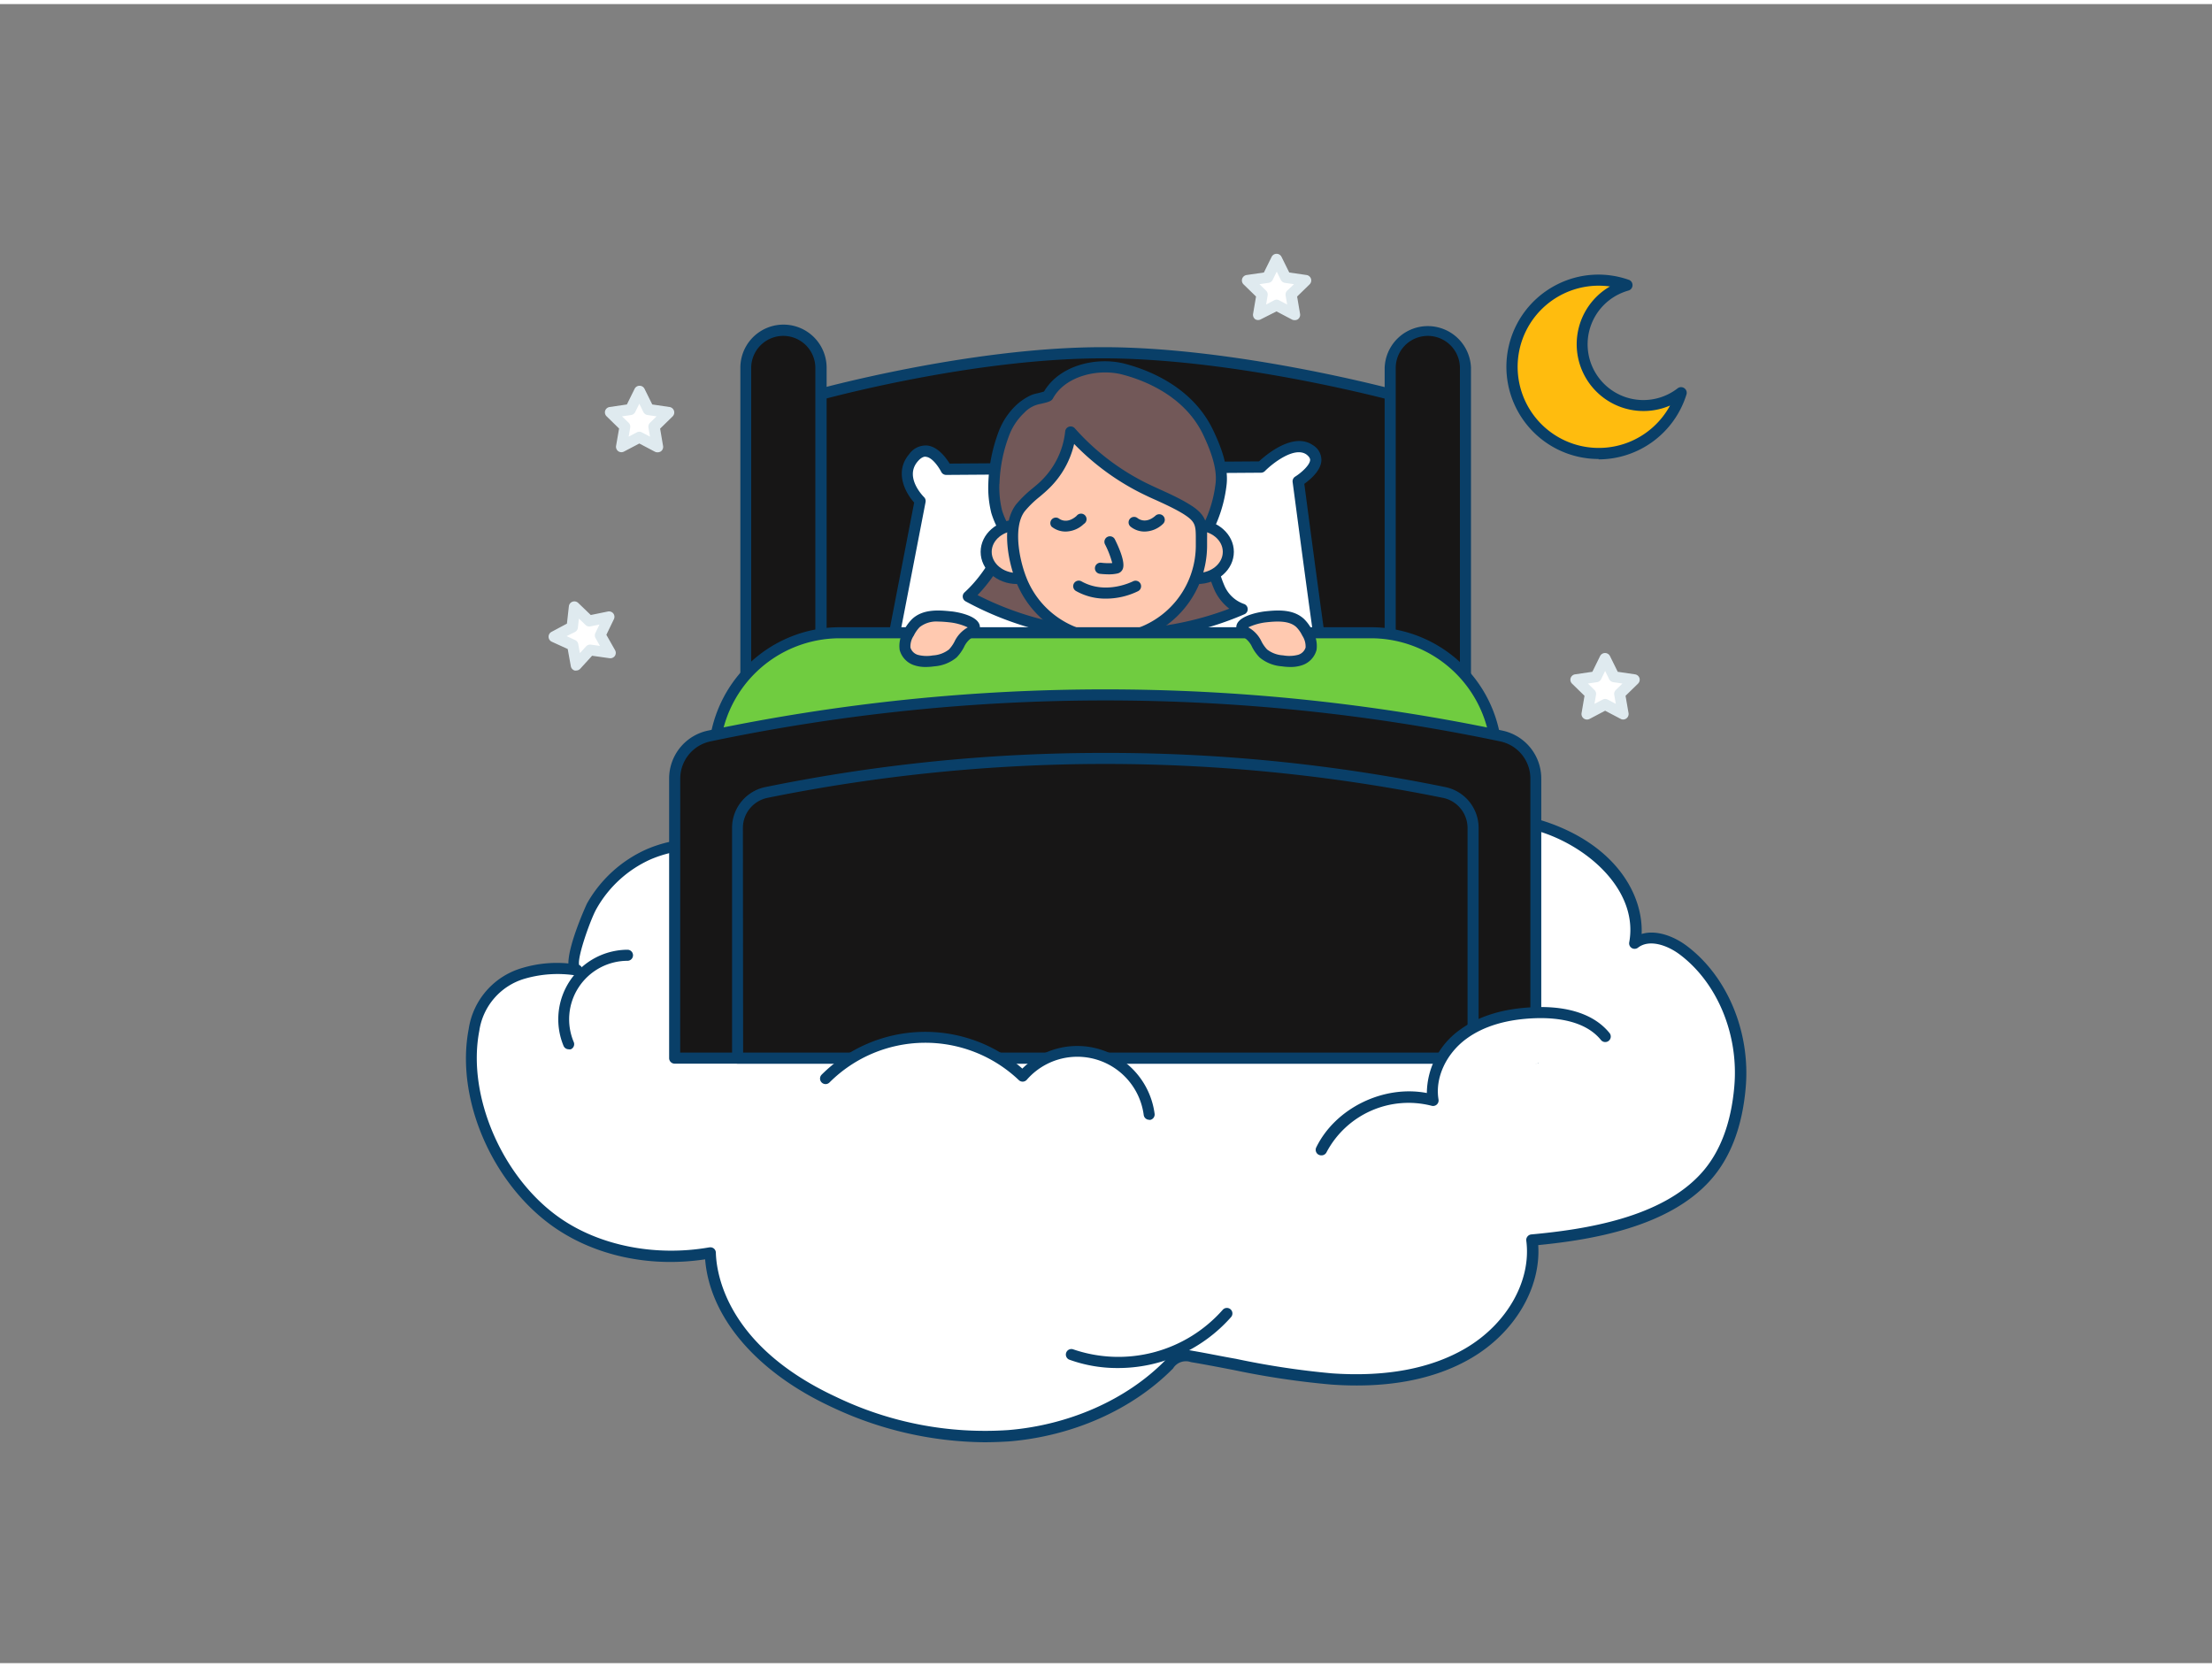 <svg xmlns="http://www.w3.org/2000/svg" viewBox="0 0 400 300" width="406" height="306" class="illustration"><rect x="0" y="0" width="400" height="300" fill="#808080" stroke="none"/><g id="_397_dream__outline" data-name="#397_dream__outline"><path d="M133.17,153a23.61,23.61,0,0,1,9.82,5.74c-.82-.82,10.76-5.37,11.71-5.61,4.05-1,6.37-2.75,10-4.7,8.48-4.55,18.92-6.5,28.47-6.42,17.49.15,35.25,6.16,47.71,18.17,1.18,1.14,10.58-6.71,11.58-7.36,8.09-5.16,18.53-7,27.54-3.68,8.39,3.06,17.46,10.93,15.62,20.79,2.52-2,6.26-.67,8.81,1.26,7.48,5.65,11,15.58,10.22,24.68-.51,5.87-2.24,11.86-6.18,16.24-7.36,8.2-21,10.49-31.44,11.45,1,8.13-4.23,16.2-11.51,20.47s-16.22,5.26-24.74,4.66-16.84-2.67-25.25-4.08a4.73,4.73,0,0,0-2.05,0,5,5,0,0,0-2.11,1.52c-7.48,7.57-18.14,12-29,12.84a63.3,63.3,0,0,1-31.61-6.12c-11.33-5.26-22-14.88-22.32-26.95-9.53,1.71-19.86,0-27.71-5.48-10.62-7.38-17.4-22.38-15-34.84a12.58,12.58,0,0,1,9-10.23,22.1,22.1,0,0,1,9.64-.59c-2.13-.29,1.93-10.25,2.64-11.52a22.21,22.21,0,0,1,10.34-9.43A23.2,23.2,0,0,1,133.17,153Z" fill="#fff"></path><path d="M177.94,260.06a65.81,65.81,0,0,1-27.59-6.39c-13.57-6.31-22-16.22-22.84-26.69-9.91,1.51-19.82-.59-27.34-5.82C89,213.35,82.32,197.94,84.76,185.3a13.58,13.58,0,0,1,9.67-11,21.83,21.83,0,0,1,8.35-.82c0-3.55,3.32-10.75,3.36-10.83A23.22,23.22,0,0,1,117,152.8a24,24,0,0,1,16.51-.8,24.71,24.71,0,0,1,9.47,5.25c2.91-2.11,11.43-5.11,11.52-5.14a26.82,26.82,0,0,0,7.34-3.25c.77-.43,1.56-.89,2.43-1.36,8-4.31,18.31-6.65,28.95-6.54,18.67.16,36.22,6.81,48.2,18.26,1-.21,4-2.25,8.92-6.05.93-.73,1.39-1.09,1.63-1.24,8.83-5.64,19.45-7.05,28.41-3.78,12,4.37,16.77,13,16.48,20,2.76-.83,6,.51,8.21,2.19,7.31,5.52,11.48,15.56,10.61,25.57-.61,7.09-2.77,12.76-6.43,16.82-7.49,8.34-21.1,10.7-31.09,11.68.51,7.73-4.25,15.83-12.1,20.43-6.64,3.89-15.16,5.51-25.31,4.79A149.88,149.88,0,0,1,223.1,247c-2.54-.49-5.16-1-7.75-1.43a2.71,2.71,0,0,0-3.22,1.14c-7.37,7.47-18.16,12.25-29.67,13.2C181,260,179.46,260.06,177.94,260.06Zm-49.49-35.25a1,1,0,0,1,.64.22,1,1,0,0,1,.36.75c.1,3.79,1.94,16.87,21.74,26.08a62.08,62.08,0,0,0,31.11,6c11-.9,21.36-5.47,28.35-12.54a5.84,5.84,0,0,1,2.55-1.79,5.91,5.91,0,0,1,2.49,0c2.6.44,5.24,1,7.79,1.44a147.71,147.71,0,0,0,17.36,2.63c9.74.68,17.87-.84,24.16-4.52,7.52-4.41,11.95-12.24,11-19.48a1,1,0,0,1,.22-.75,1,1,0,0,1,.69-.37c9.73-.9,23.51-3,30.79-11.13,3.35-3.73,5.35-9,5.92-15.66.81-9.33-3.05-18.68-9.83-23.8-2.33-1.76-5.58-2.83-7.58-1.27a1,1,0,0,1-1.14.07,1,1,0,0,1-.46-1c1.62-8.72-6.31-16.49-15-19.66-8.25-3-18.46-1.64-26.65,3.59-.17.11-.8.6-1.48,1.13-7.67,6-10.11,7.28-11.33,6.1-11.63-11.21-28.77-17.73-47-17.89-10.31-.1-20.24,2.15-28,6.31-.86.45-1.64.9-2.38,1.33a28.91,28.91,0,0,1-7.85,3.45c-1,.26-9.45,3.65-11,4.84a1,1,0,0,1-1.68.51,22.65,22.65,0,0,0-9.4-5.49h0a22,22,0,0,0-15.14.73,21.14,21.14,0,0,0-9.86,9c-1,1.75-3.47,8.61-3.12,10.11a1,1,0,0,1-.53,1.91h0a21.28,21.28,0,0,0-9.21.55,11.57,11.57,0,0,0-8.31,9.47c-2.26,11.71,4.15,26.57,14.59,33.83,7.26,5.06,17.35,7,27,5.31Zm-23.94-51.13Z" fill="#093f68"></path><path d="M147.41,70.81s27.59-7.75,52-7.75,52.9,7.75,52.9,7.75v63H147.41Z" fill="#171616"></path><path d="M252.35,134.83H147.41a1,1,0,0,1-1-1v-63a1,1,0,0,1,.73-1c.28-.08,28-7.79,52.31-7.79s52.87,7.71,53.16,7.79a1,1,0,0,1,.74,1v63A1,1,0,0,1,252.35,134.83Zm-103.94-2H251.35V71.58c-4.62-1.2-30-7.52-51.9-7.52s-46.52,6.31-51,7.52Z" fill="#093f68"></path><path d="M238.88,116.53c-.26-.78-4.14-30.22-4.14-30.22s5.43-3.36,2.07-5.68-8.78,3.1-8.78,3.1l-56.93.4s-2.81-5.7-5.91-2.08,1.2,7.82,1.2,7.82l-5.51,28.46Z" fill="#fff"></path><path d="M160.88,119.33a1,1,0,0,1-.76-.35,1,1,0,0,1-.22-.84l5.41-28c-1.67-1.86-3.6-5.61-.88-8.78a3.65,3.65,0,0,1,3.3-1.53c1.94.25,3.35,2.24,4,3.26l55.94-.4c1.27-1.19,6.22-5.37,9.75-2.93a3.13,3.13,0,0,1,1.53,2.66c0,1.91-2.07,3.6-3.09,4.33,1.52,11.55,3.79,28.5,4,29.46a1,1,0,0,1-.18.87,1,1,0,0,1-.76.41l-78,1.8Zm6.45-37.49c-.26,0-.74.11-1.38.86-2.45,2.85,1,6.31,1.14,6.45a1,1,0,0,1,.28.91L162.1,117.3l75.6-1.75c-.73-4.78-2.93-21.41-3.95-29.11a1,1,0,0,1,.47-1c1.1-.69,2.66-2.09,2.69-3,0-.12,0-.49-.67-1-2.18-1.51-6.16,1.64-7.5,3a1,1,0,0,1-.7.3l-56.94.4h0a1,1,0,0,1-.9-.56c-.33-.65-1.53-2.57-2.72-2.71Z" fill="#093f68"></path><path d="M218.74,90.69c-.92,3.06-.33,6.34.26,9.48a21.48,21.48,0,0,0,1.57,5.49,7.05,7.05,0,0,0,4.09,3.77,56.88,56.88,0,0,1-49.56-2.33c5.38-4.93,7.94-12.12,10.61-18.92A21.11,21.11,0,0,1,188.32,83,13.42,13.42,0,0,1,200,78.15a20.39,20.39,0,0,1,11.74,5.41c3.2,2.85,5.8,6.65,6.25,10.91" fill="#725858"></path><path d="M202.36,115a57.49,57.49,0,0,1-27.75-7,1,1,0,0,1-.51-.76,1,1,0,0,1,.32-.86c4.85-4.44,7.38-10.92,9.82-17.19l.53-1.35a22,22,0,0,1,2.75-5.41A14.31,14.31,0,0,1,200,77.16a21.42,21.42,0,0,1,12.34,5.65,21.07,21.07,0,0,1,5.48,7.41,1,1,0,0,1,1.84.76c-.88,2.9-.26,6.14.29,9a20.45,20.45,0,0,0,1.48,5.22,6,6,0,0,0,3.48,3.26,1,1,0,0,1,.11,1.88A56.79,56.79,0,0,1,202.36,115Zm-25.59-8.13a56.26,56.26,0,0,0,45.53,2.46,9.08,9.08,0,0,1-2.62-3.23,21.72,21.72,0,0,1-1.66-5.74,39.4,39.4,0,0,1-.74-5.15,1,1,0,0,1-.32-.63c-.37-3.56-2.47-7.21-5.91-10.28a19.48,19.48,0,0,0-11.16-5.15,12.47,12.47,0,0,0-10.77,4.46,20.2,20.2,0,0,0-2.48,4.94l-.53,1.35C183.75,96,181.31,102.19,176.77,106.87Z" fill="#093f68"></path><path d="M179.72,86.74a27.91,27.91,0,0,1,1.72-8.86,12,12,0,0,1,3.08-4.71,9.63,9.63,0,0,1,2.35-1.54,20.94,20.94,0,0,0,2.65-.83c2.61-4.79,9.35-6,13.72-4.79,6.3,1.68,12.35,5.38,15.23,11.43,1.32,2.76,2.72,6.34,2.33,9.4a23.93,23.93,0,0,1-4.49,11.33c-2.63,3.47-8.07,7.89-12.78,7-2.34-.45-4.62-1.18-7-1.61a29.09,29.09,0,0,1-8.54-2.73c-3.6-1.9-6.71-5.05-7.76-9A18.73,18.73,0,0,1,179.72,86.74Z" fill="#725858"></path><path d="M204.87,106.26a7.93,7.93,0,0,1-1.53-.15c-1.12-.21-2.23-.5-3.31-.77s-2.44-.62-3.67-.84a29.85,29.85,0,0,1-8.84-2.82,15.92,15.92,0,0,1-8.25-9.62,18.81,18.81,0,0,1-.55-5.35h0a28.92,28.92,0,0,1,1.79-9.19,12.86,12.86,0,0,1,3.35-5.09,10.62,10.62,0,0,1,2.58-1.71,6.61,6.61,0,0,1,1.21-.35c.31-.08.85-.22,1.14-.31,2.85-4.84,9.66-6.35,14.71-5,4.35,1.15,12.19,4.24,15.88,12,1.25,2.62,2.86,6.5,2.41,10a24.78,24.78,0,0,1-4.68,11.8C215,101.52,210,106.26,204.87,106.26Zm-24.15-19.5a17.5,17.5,0,0,0,.48,4.79,13.91,13.91,0,0,0,7.26,8.36,28.11,28.11,0,0,0,8.25,2.62c1.31.24,2.58.56,3.82.87,1,.27,2.13.54,3.19.75,4.34.85,9.43-3.47,11.8-6.59a22.8,22.8,0,0,0,4.29-10.85c.28-2.2-.45-5.09-2.24-8.84C214.23,70.88,207,68.05,203,67c-4.3-1.14-10.33.18-12.59,4.3-.27.51-.79.66-2.26,1a5.26,5.26,0,0,0-2.94,1.61,10.92,10.92,0,0,0-2.81,4.32,26.71,26.71,0,0,0-1.66,8.52Z" fill="#093f68"></path><ellipse cx="183.92" cy="99.05" rx="5.59" ry="4.82" fill="#ffc9b0"></ellipse><path d="M183.92,104.87c-3.63,0-6.59-2.61-6.59-5.82s3-5.82,6.59-5.82,6.6,2.61,6.6,5.82S187.56,104.87,183.92,104.87Zm0-9.64c-2.53,0-4.59,1.72-4.59,3.82s2.06,3.82,4.59,3.82,4.6-1.71,4.6-3.82S186.46,95.23,183.92,95.23Z" fill="#093f68"></path><ellipse cx="216.53" cy="99.05" rx="5.59" ry="4.82" fill="#ffc9b0"></ellipse><path d="M216.53,104.87c-3.63,0-6.59-2.61-6.59-5.82s3-5.82,6.59-5.82,6.59,2.61,6.59,5.82S220.17,104.87,216.53,104.87Zm0-9.64c-2.53,0-4.59,1.72-4.59,3.82s2.06,3.82,4.59,3.82,4.59-1.71,4.59-3.82S219.06,95.23,216.53,95.23Z" fill="#093f68"></path><path d="M213,90.43c.49.26,1,.53,1.43.81,3.22,2,2.83,3.1,2.83,6.65a16.87,16.87,0,0,1-32.21,7c-1.64-3.58-3.11-10.42-.52-13.8,1.3-1.7,3.13-2.89,4.65-4.4a15.43,15.43,0,0,0,4.42-9.34,43.38,43.38,0,0,0,13.06,10C208.73,88.46,210.92,89.34,213,90.43Z" fill="#ffc9b0"></path><path d="M200.37,115.76a17.91,17.91,0,0,1-16.25-10.43c-1.7-3.72-3.31-11-.4-14.83a20.54,20.54,0,0,1,3-2.93c.63-.53,1.22-1,1.76-1.57a14.55,14.55,0,0,0,4.14-8.73,1,1,0,0,1,.69-.85,1,1,0,0,1,1.05.29,42.67,42.67,0,0,0,12.75,9.81c.91.45,1.84.88,2.77,1.3,1.19.54,2.42,1.1,3.6,1.73h0c.5.26,1,.54,1.48.84,3.38,2,3.36,3.63,3.32,6.49,0,.31,0,.65,0,1A17.88,17.88,0,0,1,200.37,115.76Zm-6.13-36.22a16.34,16.34,0,0,1-4.38,7.88c-.6.6-1.24,1.15-1.87,1.68a18.09,18.09,0,0,0-2.69,2.62c-2.22,2.91-.93,9.34.64,12.78a15.87,15.87,0,0,0,30.3-6.61c0-.37,0-.72,0-1,0-2.66,0-3.29-2.36-4.76-.45-.27-.91-.53-1.37-.77-1.14-.6-2.34-1.15-3.5-1.68-1-.43-1.9-.87-2.83-1.33A44.74,44.74,0,0,1,194.24,79.54Z" fill="#093f68"></path><path d="M200.53,103.12a16.14,16.14,0,0,1-1.65-.1,1,1,0,0,1,.25-2,11.11,11.11,0,0,0,2,.06,16.48,16.48,0,0,0-1.3-3.37,1,1,0,1,1,1.79-.89c.91,1.84,1.9,4.27,1.39,5.38a1.34,1.34,0,0,1-.89.75A7,7,0,0,1,200.53,103.12Z" fill="#093f68"></path><path d="M199.94,107.51a10.77,10.77,0,0,1-5.37-1.38,1,1,0,1,1,1-1.74c4.48,2.51,9.25,0,9.3,0a1,1,0,0,1,1.36.41,1,1,0,0,1-.41,1.35A13.26,13.26,0,0,1,199.94,107.51Z" fill="#093f68"></path><path d="M192.72,95.38a4,4,0,0,1-2.56-.89A1,1,0,0,1,191.45,93c.24.19,1.51,1.06,3.23-.45A1,1,0,1,1,196,94,4.86,4.86,0,0,1,192.72,95.38Z" fill="#093f68"></path><path d="M207,95.38a4,4,0,0,1-2.56-.89,1,1,0,0,1-.12-1.41,1,1,0,0,1,1.4-.12c.25.19,1.52,1.06,3.23-.45A1,1,0,1,1,210.3,94,4.86,4.86,0,0,1,207,95.38Z" fill="#093f68"></path><path d="M141.64,59h0a6.8,6.8,0,0,1,6.8,6.8V131.7a2.13,2.13,0,0,1-2.13,2.13H137a2.13,2.13,0,0,1-2.13-2.13V65.76A6.8,6.8,0,0,1,141.64,59Z" fill="#171616"></path><path d="M146.32,134.83H137a3.13,3.13,0,0,1-3.12-3.13V65.76a7.8,7.8,0,0,1,15.6,0V131.7A3.13,3.13,0,0,1,146.32,134.83ZM141.64,60a5.8,5.8,0,0,0-5.8,5.8V131.7a1.13,1.13,0,0,0,1.12,1.13h9.36a1.13,1.13,0,0,0,1.12-1.13V65.76A5.8,5.8,0,0,0,141.64,60Z" fill="#093f68"></path><path d="M258.19,59h0a6.8,6.8,0,0,1,6.8,6.8V131.7a2.13,2.13,0,0,1-2.13,2.13h-9.35a2.13,2.13,0,0,1-2.13-2.13V65.76A6.8,6.8,0,0,1,258.19,59Z" fill="#171616"></path><path d="M262.87,134.83h-9.35a3.13,3.13,0,0,1-3.13-3.13V65.76a7.81,7.81,0,0,1,15.61,0V131.7A3.13,3.13,0,0,1,262.87,134.83ZM258.19,60a5.8,5.8,0,0,0-5.8,5.8V131.7a1.13,1.13,0,0,0,1.13,1.13h9.35A1.14,1.14,0,0,0,264,131.7V65.76A5.81,5.81,0,0,0,258.19,60Z" fill="#093f68"></path><path d="M151.84,113.68h96.07a22.73,22.73,0,0,1,22.73,22.73v0a0,0,0,0,1,0,0H129.11a0,0,0,0,1,0,0v0A22.73,22.73,0,0,1,151.84,113.68Z" fill="#70cc40"></path><path d="M270.64,137.41H129.11a1,1,0,0,1-1-1,23.76,23.76,0,0,1,23.73-23.73h96.08a23.75,23.75,0,0,1,23.72,23.73A1,1,0,0,1,270.64,137.41Zm-140.5-2H269.62a21.75,21.75,0,0,0-21.7-20.73H151.84A21.75,21.75,0,0,0,130.14,135.41Z" fill="#093f68"></path><path d="M122,140.09a7.93,7.93,0,0,1,6.23-7.74,349.09,349.09,0,0,1,143.28,0,7.92,7.92,0,0,1,6.22,7.74V190.6H122Z" fill="#171616"></path><path d="M277.74,191.6H122a1,1,0,0,1-1-1V140.09a8.85,8.85,0,0,1,7-8.71,349.79,349.79,0,0,1,143.71,0,8.85,8.85,0,0,1,7,8.71V190.6A1,1,0,0,1,277.74,191.6ZM123,189.6H276.74V140.09a6.87,6.87,0,0,0-5.43-6.76,348,348,0,0,0-142.86,0,6.88,6.88,0,0,0-5.44,6.76Z" fill="#093f68"></path><path d="M133.38,148.93a6.57,6.57,0,0,1,5.31-6.38,308,308,0,0,1,122.38,0,6.58,6.58,0,0,1,5.31,6.38V190.6h-133Z" fill="#171616"></path><path d="M266.38,191.6h-133a1,1,0,0,1-1-1V148.93a7.53,7.53,0,0,1,6.1-7.36,304.64,304.64,0,0,1,61.4-6.16h0a304.42,304.42,0,0,1,61.39,6.16,7.53,7.53,0,0,1,6.11,7.36V190.6A1,1,0,0,1,266.38,191.6Zm-132-2h131V148.93a5.57,5.57,0,0,0-4.52-5.41,307.36,307.36,0,0,0-122,0,5.56,5.56,0,0,0-4.52,5.41Z" fill="#093f68"></path><path d="M171.94,110.81c-2.19-.24-4.68-.39-6.3,1.11a6.54,6.54,0,0,0-1.29,1.82,4.18,4.18,0,0,0-.69,2.84,3,3,0,0,0,2.1,2.07,7.17,7.17,0,0,0,3.06.11,6,6,0,0,0,3.47-1.33c1.14-1.1,1.51-3,2.91-3.69C178.28,112.1,173.37,111,171.94,110.81Z" fill="#ffc9b0"></path><path d="M167.37,119.87a6.39,6.39,0,0,1-1.91-.27,4,4,0,0,1-2.77-2.8,5.2,5.2,0,0,1,.77-3.54,7.79,7.79,0,0,1,1.5-2.08c1.91-1.77,4.66-1.63,7.09-1.36h0c.2,0,4.73.54,5.12,2.58.11.59-.06,1.46-1.5,2.22a4.14,4.14,0,0,0-1.35,1.66,8,8,0,0,1-1.34,1.87,7.08,7.08,0,0,1-4,1.6A11.26,11.26,0,0,1,167.37,119.87Zm2.3-8.21a4.86,4.86,0,0,0-3.36,1,5.92,5.92,0,0,0-1.08,1.56,3.41,3.41,0,0,0-.59,2.15,2,2,0,0,0,1.42,1.33,6.31,6.31,0,0,0,2.63.08,5.24,5.24,0,0,0,2.91-1.07,6.34,6.34,0,0,0,1-1.42,5.75,5.75,0,0,1,2.14-2.42l.26-.16a10.38,10.38,0,0,0-3.16-.9C171.12,111.73,170.38,111.66,169.67,111.66Z" fill="#093f68"></path><path d="M228.78,110.81c2.19-.24,4.69-.39,6.31,1.11a6.54,6.54,0,0,1,1.29,1.82,4.22,4.22,0,0,1,.68,2.84,3,3,0,0,1-2.1,2.07,7.12,7.12,0,0,1-3.05.11,6,6,0,0,1-3.47-1.33c-1.15-1.1-1.52-3-2.91-3.69C222.45,112.1,227.36,111,228.78,110.81Z" fill="#ffc9b0"></path><path d="M233.35,119.87a11.12,11.12,0,0,1-1.57-.12,7.06,7.06,0,0,1-4-1.6,8,8,0,0,1-1.35-1.87,4.12,4.12,0,0,0-1.34-1.66c-1.45-.76-1.61-1.63-1.5-2.22.39-2,4.92-2.56,5.11-2.58h0c2.43-.27,5.18-.41,7.1,1.36a7.53,7.53,0,0,1,1.49,2.08,5.15,5.15,0,0,1,.78,3.54,4,4,0,0,1-2.77,2.8A6.41,6.41,0,0,1,233.35,119.87Zm-7.62-7.17.26.16a5.61,5.61,0,0,1,2.14,2.42,6.36,6.36,0,0,0,1,1.42,5.21,5.21,0,0,0,2.91,1.07,6.26,6.26,0,0,0,2.62-.08,2,2,0,0,0,1.43-1.33,3.54,3.54,0,0,0-.59-2.15,5.7,5.7,0,0,0-1.09-1.56c-1.3-1.2-3.53-1.07-5.52-.85A10.55,10.55,0,0,0,225.73,112.7Z" fill="#093f68"></path><path d="M149.3,194.26a25.54,25.54,0,0,1,35.64-.41,13.11,13.11,0,0,1,22.88,6.9" fill="#fff"></path><path d="M207.82,201.75a1,1,0,0,1-1-.87,12.11,12.11,0,0,0-21.14-6.37,1,1,0,0,1-1.44.07A24.52,24.52,0,0,0,150,195a1,1,0,0,1-1.42,0,1,1,0,0,1,0-1.41,26.53,26.53,0,0,1,36.29-1.1,14.11,14.11,0,0,1,23.92,8.17,1,1,0,0,1-.86,1.12Z" fill="#093f68"></path><path d="M290.26,186.69c-2.9-3.58-8-4.47-12.61-4.31s-9.34,1.17-13.06,3.89-6.24,7.39-5.47,11.93a17.76,17.76,0,0,0-20.2,9" fill="#fff"></path><path d="M238.92,208.18a1,1,0,0,1-.44-.1,1,1,0,0,1-.46-1.34c3.48-7.13,12.2-11.33,20-9.83a14.23,14.23,0,0,1,6-11.45c3.45-2.52,8-3.89,13.61-4.08,4.28-.15,10.08.55,13.43,4.69a1,1,0,0,1-.15,1.4,1,1,0,0,1-1.41-.15c-2.83-3.49-8-4.06-11.8-3.94-5.17.17-9.38,1.42-12.5,3.7-3.69,2.69-5.73,7.09-5.07,11a1,1,0,0,1-1.27,1.13,16.77,16.77,0,0,0-19,8.45A1,1,0,0,1,238.92,208.18Z" fill="#093f68"></path><path d="M102.83,189a1,1,0,0,1-.92-.61A12.58,12.58,0,0,1,113.47,171h0a1,1,0,0,1,0,2,10.58,10.58,0,0,0-9.72,14.69,1,1,0,0,1-.53,1.31A.91.91,0,0,1,102.83,189Z" fill="#093f68"></path><path d="M193.67,244.18a26.11,26.11,0,0,0,28.19-7.41" fill="#fff"></path><path d="M202.07,246.64a25.35,25.35,0,0,1-8.75-1.53,1,1,0,0,1,.69-1.87,25.18,25.18,0,0,0,27.09-7.12,1,1,0,1,1,1.52,1.3A27.25,27.25,0,0,1,202.07,246.64Z" fill="#093f68"></path><path d="M302.18,71.38A11.51,11.51,0,0,0,304,70.21a15.66,15.66,0,1,1-9.8-19.41,11.26,11.26,0,0,0-2,.8,11.08,11.08,0,1,0,10,19.78Z" fill="#ffbc0e"></path><path d="M289.08,82.26a16.67,16.67,0,0,1-7.54-31.54,16.51,16.51,0,0,1,13-.86,1,1,0,0,1,.67,1,1,1,0,0,1-.73.94,10.59,10.59,0,0,0-1.85.72,10.08,10.08,0,1,0,9.09,18h0a10.29,10.29,0,0,0,1.68-1.06,1,1,0,0,1,1.18,0,1,1,0,0,1,.39,1.12,16.67,16.67,0,0,1-15.9,11.75ZM289,50.92A14.67,14.67,0,1,0,302,72.59a12.08,12.08,0,0,1-10.87-21.53A15.69,15.69,0,0,0,289,50.92Zm13.15,20.46h0Z" fill="#093f68"></path><polygon points="103.86 108.97 106.52 111.52 110.13 110.78 108.52 114.09 110.33 117.3 106.69 116.79 104.2 119.51 103.55 115.88 100.2 114.36 103.45 112.63 103.86 108.97" fill="#fff"></polygon><path d="M104.2,120.51a.9.9,0,0,1-.28,0,1,1,0,0,1-.7-.79l-.56-3.1-2.87-1.31a1,1,0,0,1-.59-.88,1,1,0,0,1,.53-.91l2.79-1.49.35-3.14a1,1,0,0,1,1.69-.6l2.27,2.18,3.09-.63a1,1,0,0,1,1,.37,1,1,0,0,1,.1,1l-1.37,2.84,1.55,2.74a1,1,0,0,1,0,1.06,1,1,0,0,1-1,.43l-3.13-.44-2.13,2.33A1,1,0,0,1,104.2,120.51Zm-1.74-6.22L104,115a1,1,0,0,1,.57.74l.29,1.63,1.12-1.22a1,1,0,0,1,.87-.32l1.64.23-.81-1.44a1,1,0,0,1,0-.93l.72-1.49-1.62.33a1,1,0,0,1-.9-.26l-1.19-1.15-.19,1.65a1,1,0,0,1-.52.77Zm1-1.67h0Z" fill="#dfeaef"></path><polygon points="290.26 118.33 291.89 121.64 295.54 122.17 292.9 124.74 293.52 128.37 290.26 126.65 287 128.37 287.62 124.74 284.99 122.17 288.63 121.64 290.26 118.33" fill="#fff"></polygon><path d="M293.52,129.37a.93.93,0,0,1-.46-.12l-2.8-1.47-2.79,1.47A1,1,0,0,1,286,128.2l.53-3.12-2.26-2.2a1,1,0,0,1-.25-1,1,1,0,0,1,.8-.68l3.13-.46,1.39-2.83a1,1,0,0,1,1.8,0l1.4,2.83,3.12.46a1,1,0,0,1,.81.68,1,1,0,0,1-.26,1l-2.26,2.2.54,3.12a1,1,0,0,1-1,1.17Zm-3.26-3.72a1,1,0,0,1,.47.12l1.46.77-.28-1.63a1,1,0,0,1,.29-.89l1.19-1.16-1.64-.24a1,1,0,0,1-.76-.54l-.73-1.49-.73,1.49a1,1,0,0,1-.76.54l-1.63.24,1.18,1.16a1,1,0,0,1,.29.89l-.28,1.63,1.47-.77A.93.93,0,0,1,290.26,125.65Z" fill="#dfeaef"></path><polygon points="230.83 46.12 232.46 49.42 236.1 49.95 233.46 52.52 234.09 56.16 230.83 54.44 227.57 56.16 228.19 52.52 225.55 49.95 229.2 49.42 230.83 46.12" fill="#fff"></polygon><path d="M234.09,57.15a1,1,0,0,1-.47-.11l-2.79-1.47L228,57A1,1,0,0,1,227,57a1,1,0,0,1-.4-1l.53-3.12-2.26-2.2a1,1,0,0,1-.25-1,1,1,0,0,1,.81-.69l3.12-.45,1.4-2.83a1,1,0,0,1,1.79,0l1.4,2.83,3.12.45a1,1,0,0,1,.81.69,1,1,0,0,1-.25,1l-2.26,2.2.53,3.12a1,1,0,0,1-.4,1A1,1,0,0,1,234.09,57.15Zm-3.26-3.71a.93.93,0,0,1,.46.12l1.47.77-.28-1.64a1,1,0,0,1,.29-.88L234,50.65l-1.64-.24a1,1,0,0,1-.75-.54l-.73-1.49-.74,1.49a1,1,0,0,1-.75.54l-1.64.24,1.19,1.16a1,1,0,0,1,.29.88l-.28,1.64,1.46-.77A1,1,0,0,1,230.83,53.44Z" fill="#dfeaef"></path><polygon points="115.61 70.02 117.24 73.32 120.88 73.85 118.25 76.42 118.87 80.05 115.61 78.33 112.35 80.05 112.97 76.42 110.33 73.85 113.98 73.32 115.61 70.02" fill="#fff"></polygon><path d="M118.87,81.05a1,1,0,0,1-.47-.12l-2.79-1.47-2.8,1.47a1,1,0,0,1-1-.07,1,1,0,0,1-.4-1l.54-3.11-2.26-2.21a1,1,0,0,1-.26-1,1,1,0,0,1,.81-.68l3.12-.46,1.4-2.83a1,1,0,0,1,1.79,0l1.4,2.83,3.13.46a1,1,0,0,1,.55,1.7l-2.26,2.21.53,3.11a1,1,0,0,1-.39,1A1.09,1.09,0,0,1,118.87,81.05Zm-3.26-3.72a.93.93,0,0,1,.46.12l1.47.77-.28-1.63a1,1,0,0,1,.29-.89l1.18-1.15-1.64-.24a1,1,0,0,1-.75-.55l-.73-1.49-.74,1.49a1,1,0,0,1-.75.55l-1.64.24,1.19,1.15a1,1,0,0,1,.29.89l-.28,1.63,1.46-.77A1,1,0,0,1,115.61,77.33Z" fill="#dfeaef"></path></g></svg>